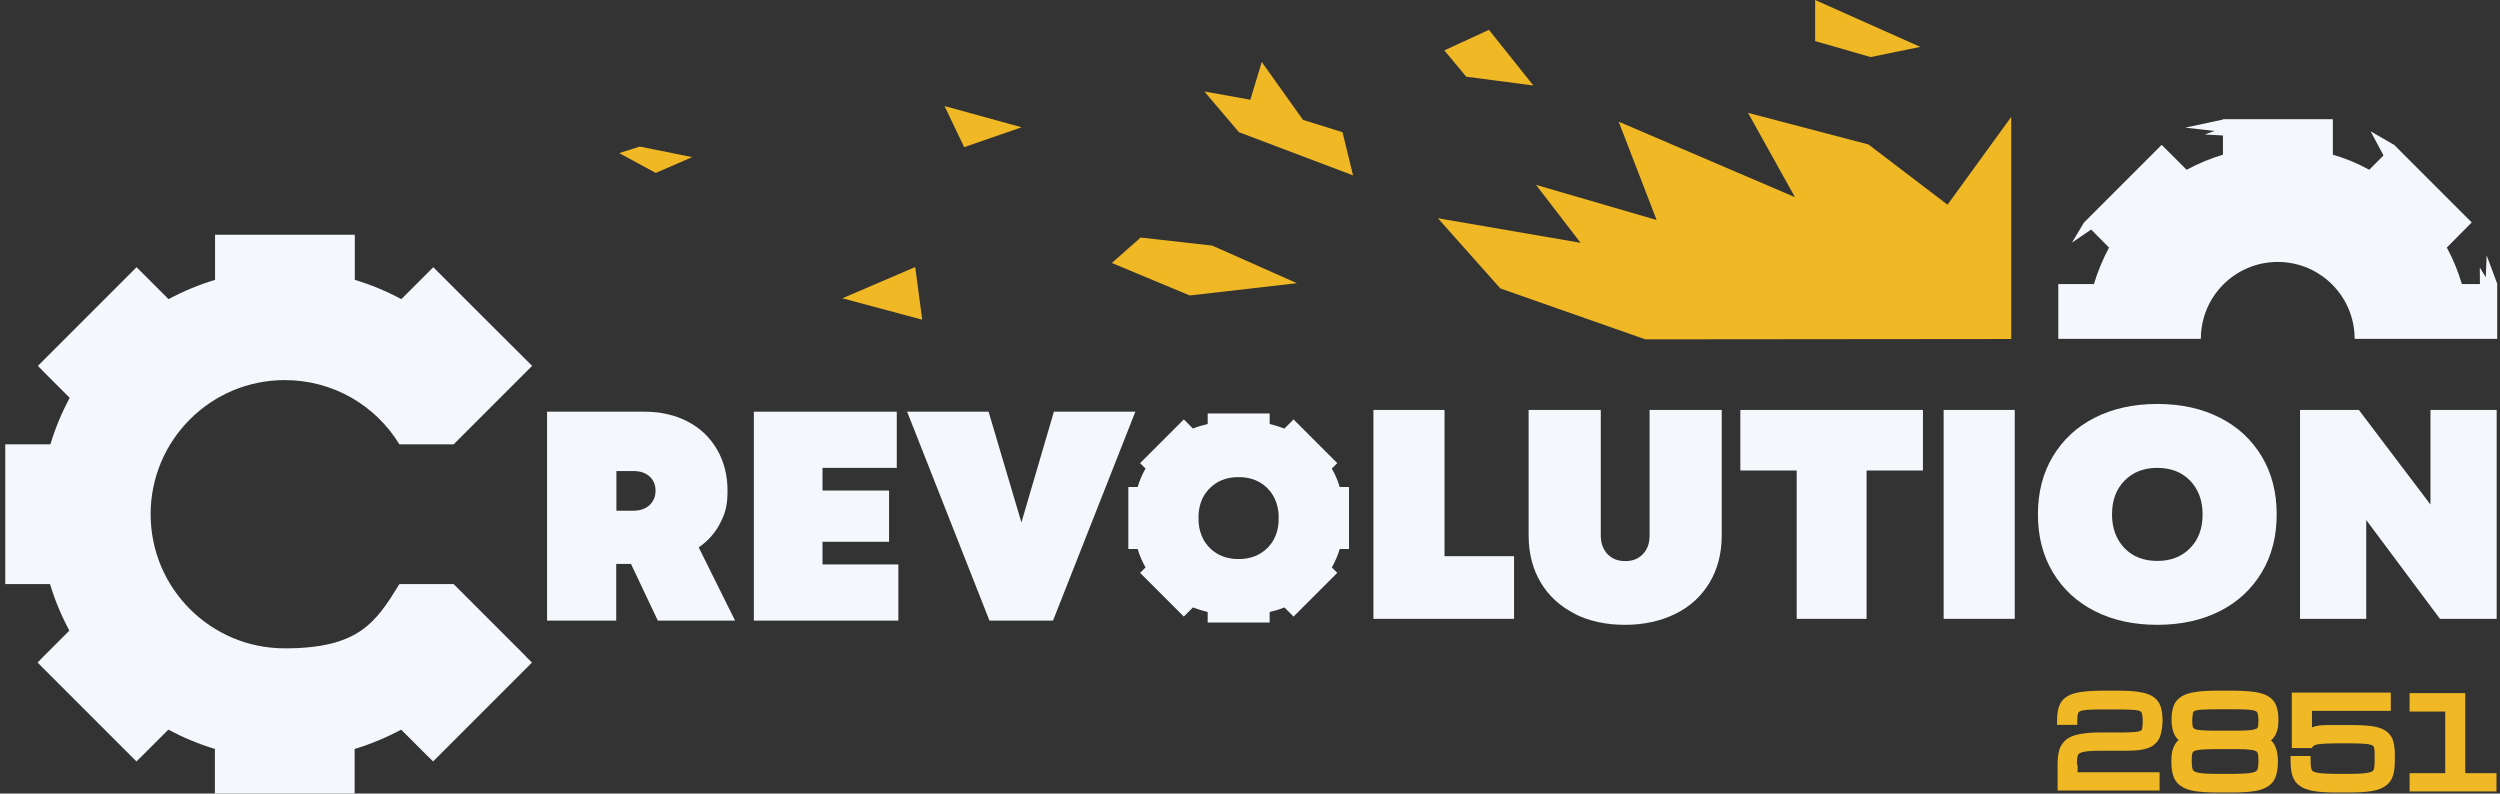 <?xml version="1.0" encoding="UTF-8"?>
<svg id="Layer_1" xmlns="http://www.w3.org/2000/svg" version="1.1" viewBox="0 0 1424 452">
  <rect x="0" y="0" width="1424" height="452" fill="#333333" stroke="none"/>
  <!-- Generator: Adobe Illustrator 29.3.1, SVG Export Plug-In . SVG Version: 2.1.0 Build 151)  -->
  <defs>
    <style>
      .st0 {
        fill: #f4f7fc;
      }

      .st1 {
        fill: #f0b825;
      }
    </style>
  </defs>
  <g id="White">
    <g>
      <path class="st0" d="M1192.7,161.8c2.2-7.3,5.1-14.2,8.6-20.8l-14.2-14.3,44.2-44.2h0c0,0,0,0,0,0l14.2,14.2c6.5-3.5,13.4-6.4,20.7-8.6v-20.2h62.6v20.2c7.2,2.1,14.2,5,20.7,8.6l11.4-11.4,2.8-2.8h0c0,0,0,0,0,0l22.1,22.1,22.1,22.1-14.2,14.3c3.6,6.6,6.4,13.5,8.6,20.8h20.1v31.2h-81.2c0-24.2-19.6-43.8-43.8-43.8s-43.8,19.6-43.8,43.8h-81.2v-31.2h20.2Z"/>
      <polygon class="st0" points="1422.5 161.8 1416.4 145.5 1415.9 157.9 1412.5 152.4 1412.6 167 1422.5 161.8"/>
      <polygon class="st0" points="1363.8 82.6 1350.3 74.8 1359.9 92.7 1363.8 82.6"/>
      <polygon class="st0" points="1266.2 68.1 1244.7 72.7 1261.4 74.6 1255.8 76.6 1270.5 77.4 1266.2 68.1"/>
      <polygon class="st0" points="1187 126.8 1180.2 138.2 1194.4 128.5 1187 126.8"/>
    </g>
    <path class="st0" d="M299.4,373.8l3.6,3.6-56.3,56.3-3.6-3.5-14.6-14.6c-8.4,4.5-17.2,8.2-26.5,11v25.7h-79.6v-25.7c-9.3-2.8-18.1-6.5-26.5-11l-14.6,14.6-3.6,3.5-56.3-56.3,3.5-3.6,14.6-14.6c-4.5-8.4-8.2-17.2-11-26.5H3v-79.6h25.7c2.8-9.3,6.5-18.1,11-26.5l-14.6-14.6-3.5-3.6,28.1-28.1,28.1-28.1,18.2,18.2c8.4-4.5,17.2-8.2,26.5-11v-25.7h79.6v25.7c9.3,2.8,18.1,6.5,26.5,11l18.2-18.2,28.1,28.1,28.2,28.1-3.6,3.6-14.6,14.6-26.5,26.5h-30.9c-13.4-22-37.6-36.6-65.3-36.6-42.2,0-76.4,34.2-76.4,76.4s34.2,76.4,76.4,76.4,51.8-14.7,65.3-36.6h30.9l26.5,26.5,14.6,14.6h0Z"/>
    <path class="st0" d="M359.2,321.2h-8.2v32.3h-39.4v-119h55.6c9.2,0,17.3,1.9,24.5,5.6,7.1,3.7,12.7,9,16.7,15.9,4,6.9,6,14.7,6,23.5s-1.4,13-4.2,18.5-6.9,10.1-12.2,13.8l20.7,41.7h-44l-15.3-32.3h0ZM351.1,290.9h9.7c3.8,0,6.9-1.1,9.2-3.2,2.3-2.2,3.4-4.9,3.4-8.2s-1.1-6-3.4-8.1c-2.3-2.1-5.3-3.1-9.2-3.1h-9.7v22.6Z"/>
    <path class="st0" d="M511.7,321.5v32h-82.3v-119h81.4v32h-42.3v12.9h37.9v29.2h-37.9v12.9h43.2Z"/>
    <path class="st0" d="M646.7,234.5l-46.9,119h-36.2l-46.9-119h46.4l18.7,63.1,18.5-63.1h46.4Z"/>
    <path class="st0" d="M862.4,316.8v35.7h-80.1v-119h40.5v83.3h39.6Z"/>
    <path class="st0" d="M897,349.6c-8.3-4.2-14.8-10.1-19.4-17.8-4.6-7.7-6.9-16.7-6.9-26.9v-71.4h41.1v71.6c0,4.3,1.3,7.8,3.8,10.5,2.6,2.7,5.9,4,10.1,4s7.6-1.3,10.1-4c2.6-2.7,3.8-6.2,3.8-10.5v-71.6h41.1v71.4c0,10.2-2.3,19.2-6.9,26.9-4.6,7.7-11.1,13.7-19.4,17.8s-17.9,6.3-28.8,6.3-20.5-2.1-28.8-6.3h0Z"/>
    <path class="st0" d="M1095.3,268h-32.1v84.5h-39.8v-84.5h-32.1v-34.5h104v34.5Z"/>
    <path class="st0" d="M1107.1,233.5h40.5v119h-40.5v-119Z"/>
    <path class="st0" d="M1193.2,348.1c-10.3-5.2-18.2-12.6-23.9-22.1-5.7-9.5-8.5-20.5-8.5-33s2.8-23.5,8.5-33,13.6-16.9,23.9-22.1c10.3-5.2,22.1-7.8,35.6-7.8s25.4,2.6,35.6,7.8c10.3,5.2,18.2,12.6,23.9,22.1,5.7,9.5,8.5,20.5,8.5,33s-2.8,23.5-8.5,33c-5.7,9.5-13.6,16.9-23.9,22.1-10.3,5.2-22.1,7.8-35.6,7.8s-25.4-2.6-35.6-7.8ZM1247.5,312.2c4.8-4.9,7.1-11.3,7.1-19.2s-2.4-14.3-7.1-19.2-11-7.3-18.7-7.3-13.9,2.4-18.7,7.3-7.1,11.3-7.1,19.2,2.4,14.3,7.1,19.2,11,7.3,18.7,7.3,13.9-2.4,18.7-7.3Z"/>
    <path class="st0" d="M1422.1,233.5v119h-32.3l-42-56.3v56.3h-37.7v-119h33.5l40.8,53.9v-53.9h37.7Z"/>
    <path class="st0" d="M763.1,277.4c-1.1-3.7-2.6-7.2-4.5-10.5l3.1-3.1-24.9-24.9-5.2,5.2c-2.7-1-5.5-1.9-8.4-2.6v-6h-35.3v6c-2.9.7-5.7,1.5-8.4,2.6l-5.2-5.2-24.9,24.9,3.1,3.1c-1.9,3.3-3.4,6.8-4.5,10.5h-5.3v35.3h5.3c1.1,3.7,2.6,7.2,4.5,10.5l-3.1,3.1,24.9,24.9,5.2-5.2c2.7,1,5.5,1.9,8.4,2.6v6h35.3v-6c2.9-.7,5.7-1.5,8.4-2.6l5.2,5.2,24.9-24.9-3.1-3.1c1.9-3.3,3.4-6.8,4.5-10.5h5.3v-35.3h-5.3ZM723.2,310.7c-.3.4-.7.9-1.2,1.3-.2.2-.5.5-.7.7-3.8,3.5-8.5,5.4-14.2,5.7-.5,0-1.1,0-1.6,0s-1.1,0-1.6,0c-5.7-.3-10.4-2.2-14.2-5.7-.2-.2-.5-.5-.7-.7-.4-.4-.8-.8-1.2-1.3-3-3.6-4.7-8.1-5.1-13.4,0-.7,0-1.5,0-2.2s0-1.5,0-2.2c.4-5.3,2-9.8,5.1-13.4.3-.4.7-.9,1.2-1.3.2-.2.5-.5.7-.7,3.8-3.5,8.5-5.4,14.2-5.7.5,0,1.1,0,1.6,0s1.1,0,1.6,0c5.7.3,10.4,2.2,14.2,5.7.2.2.5.5.7.7.4.4.8.8,1.2,1.3,3,3.6,4.7,8.1,5.1,13.4,0,.7,0,1.5,0,2.2s0,1.5,0,2.2c-.4,5.3-2,9.8-5.1,13.4Z"/>
  </g>
  <g id="UI">
    <polygon class="st1" points="819 124.3 900.3 138.3 874.9 105.3 943.6 125.3 922 69.3 1022.4 112.3 995.7 64.3 1064.3 82.3 1109.3 116.6 1145.6 66.6 1145.6 193.1 937.2 193.3 854.6 164.3 819 124.3"/>
    <polygon class="st1" points="822.7 28.7 835.2 43.7 873.4 48.7 848.1 17 822.7 28.7"/>
    <polygon class="st1" points="538 60.4 549.2 83.8 581.9 72.5 538 60.4"/>
    <polygon class="st1" points="1093.8 26.7 1033.9 0 1033.9 23.4 1065.5 32.5 1093.8 26.7"/>
    <polygon class="st1" points="352.7 87.2 373.5 98.5 394.3 89.5 364.4 83.5 352.7 87.2"/>
    <polygon class="st1" points="521.3 152.1 479.8 169.9 525.3 182.1 521.3 152.1"/>
    <polygon class="st1" points="686 52.1 705.7 75.3 770.7 99.9 764.7 75.3 742.2 68.3 718.7 35.3 712.2 56.8 686 52.1"/>
    <polygon class="st1" points="633.3 149.8 649.7 135.3 690.5 139.9 738.7 161.3 677.7 168.3 633.3 149.8"/>
    <g>
      <path class="st1" d="M1183.4,435.5v4.4h46.7v10.4h-58.1v-14.8c0-3.2.3-5.9.9-8.1.7-2.5,2.1-4.6,4.1-6.2,1.9-1.5,4.5-2.5,7.9-3.1,3.1-.6,7.2-.9,12.2-.9h11.8c3.3,0,5.9-.1,7.7-.3,2-.2,2.8-.7,3-.8.2-.2.5-.5.6-1.2.2-1.1.3-2.6.3-4.5s-.3-3.5-.5-4.2c-.2-.5-.5-.9-1-1.1-.6-.3-1.8-.7-4.3-.8-2.2-.1-5.2-.2-8.9-.2h-7.2c-3.9,0-7,0-9.3.2-2.6.2-3.8.5-4.5.8-.6.3-.9.6-1.1,1.1-.2.6-.5,1.9-.5,4.2v2.5h-11.5v-2.5c0-3.2.4-5.8,1.1-8,.8-2.4,2.4-4.4,4.6-5.7,2-1.3,4.7-2.1,8.2-2.6,3.2-.4,7.4-.7,12.5-.7h7.9c4.9,0,9,.2,12.1.7,3.4.5,6.1,1.3,8.1,2.6,2.2,1.4,3.7,3.3,4.5,5.7.7,2.2,1.1,4.8,1.1,8s-.6,7.3-1.7,9.8c-1.3,2.8-3.5,4.8-6.6,5.9-2.8,1-6.5,1.5-11.3,1.5h-14.6c-3.8,0-6.9.1-9.1.4-2.5.3-3.5.8-4,1.1-.6.4-.9.9-1.1,1.6-.3,1.2-.4,2.8-.4,4.8h0Z"/>
      <path class="st1" d="M1293.8,421.5c.6-.5,1.1-1.2,1.6-1.8,1.6-2.3,2.4-5.3,2.4-9.3s-.4-5.8-1.1-8c-.8-2.4-2.4-4.4-4.6-5.7-2-1.3-4.7-2.1-8.3-2.6-3.2-.4-7.4-.7-12.5-.7h-7.9c-5.1,0-9.3.2-12.5.7-3.5.5-6.2,1.3-8.3,2.6-2.2,1.4-3.8,3.3-4.6,5.7-.8,2.2-1.1,4.8-1.1,8s.8,7,2.4,9.3c.5.7,1,1.3,1.6,1.8-.6.6-1.2,1.2-1.7,2-1.6,2.3-2.4,5.5-2.4,9.6s.3,5.9.9,8.2c.7,2.6,2.1,4.7,4.2,6.2,2,1.5,4.6,2.5,8.1,3.1,3.2.5,7.4.8,12.4.8h9.5c5.1,0,9.3-.3,12.4-.8,3.5-.6,6.1-1.6,8.1-3.1,2.1-1.5,3.5-3.6,4.2-6.2.6-2.2.9-5,.9-8.2s-.8-7.3-2.4-9.6c-.5-.8-1.1-1.4-1.7-2h0ZM1271.8,440.8h-8.9c-3.8,0-6.9-.1-9.1-.4-2.5-.3-3.6-.8-4-1.1-.6-.4-.9-.8-1-1.5-.3-1.2-.4-2.7-.4-4.7s.1-3.1.4-4.1c.1-.5.4-.9.9-1.1.4-.2,1.5-.7,4-.9,2.2-.2,5.2-.3,9.1-.3h9.2c3.9,0,6.9,0,9.1.3,2.5.2,3.6.7,4,.9.5.3.7.6.9,1.1.3,1,.4,2.3.4,4.1s-.1,3.6-.4,4.7c-.2.7-.5,1.2-1,1.5-.4.3-1.5.8-4,1.1-2.2.2-5.2.4-9.1.4h0ZM1248.9,406.1c.2-.5.5-.9,1.1-1.1.6-.3,1.9-.7,4.5-.8,2.3-.1,5.4-.2,9.3-.2h7.2c3.9,0,7,0,9.3.2,2.6.2,3.8.5,4.5.8.6.3.9.6,1.1,1.1.2.6.5,1.9.5,4.2s-.1,2.8-.3,3.7c-.1.5-.3.7-.7,1-.4.2-1.4.6-3.6.9-2,.2-4.8.3-8.3.3h-11.8c-3.5,0-6.3-.1-8.3-.3-2.3-.2-3.3-.6-3.6-.9-.4-.2-.6-.5-.8-1-.2-.9-.3-2.2-.3-3.7,0-2.3.3-3.5.5-4.2h0Z"/>
      <path class="st1" d="M1364.1,429.8v3.3c0,3.2-.3,6-.9,8.2-.7,2.6-2.1,4.7-4.2,6.2-2,1.5-4.6,2.5-8.1,3.1-3.2.5-7.4.8-12.4.8h-8.2c-5.1,0-9.3-.3-12.4-.8-3.5-.6-6.1-1.6-8.1-3.1-2.1-1.5-3.5-3.6-4.2-6.2-.6-2.2-.9-5-.9-8.2v-2.5h11.4v2.5c0,2,.1,3.6.4,4.7.2.7.5,1.2,1,1.5.4.3,1.5.8,4,1.1,2.2.2,5.3.4,9.1.4h7.5c3.8,0,6.9-.1,9.1-.4,2.5-.3,3.6-.8,4-1,.6-.4.9-.8,1-1.5.3-1.2.4-2.8.4-4.8v-3.3c0-1.7-.1-3.1-.4-4.1-.1-.5-.4-.9-.9-1.1-.4-.2-1.5-.7-4-.9-2.2-.2-5.2-.3-9.1-.3h-7c-4.8,0-8.3.2-10.5.5-2.3.3-3,1-3.2,1.2l-.8,1h-11.3v-31.6h56.4v10.4h-44.9v9.4c2.2-.9,5-1.3,8.4-1.3h15.3c4.7,0,8.6.3,11.6.8,3.2.6,5.7,1.6,7.4,3,1.9,1.5,3.1,3.4,3.7,5.8.5,2,.8,4.5.8,7.3h0Z"/>
      <polygon class="st1" points="1422 440.4 1422 450.8 1372.5 450.8 1372.5 440.4 1392.8 440.4 1392.8 405.3 1372.5 405.3 1372.5 394.8 1395.3 394.8 1397.9 394.8 1404.2 394.8 1404.2 440.4 1422 440.4"/>
    </g>
  </g>
</svg>